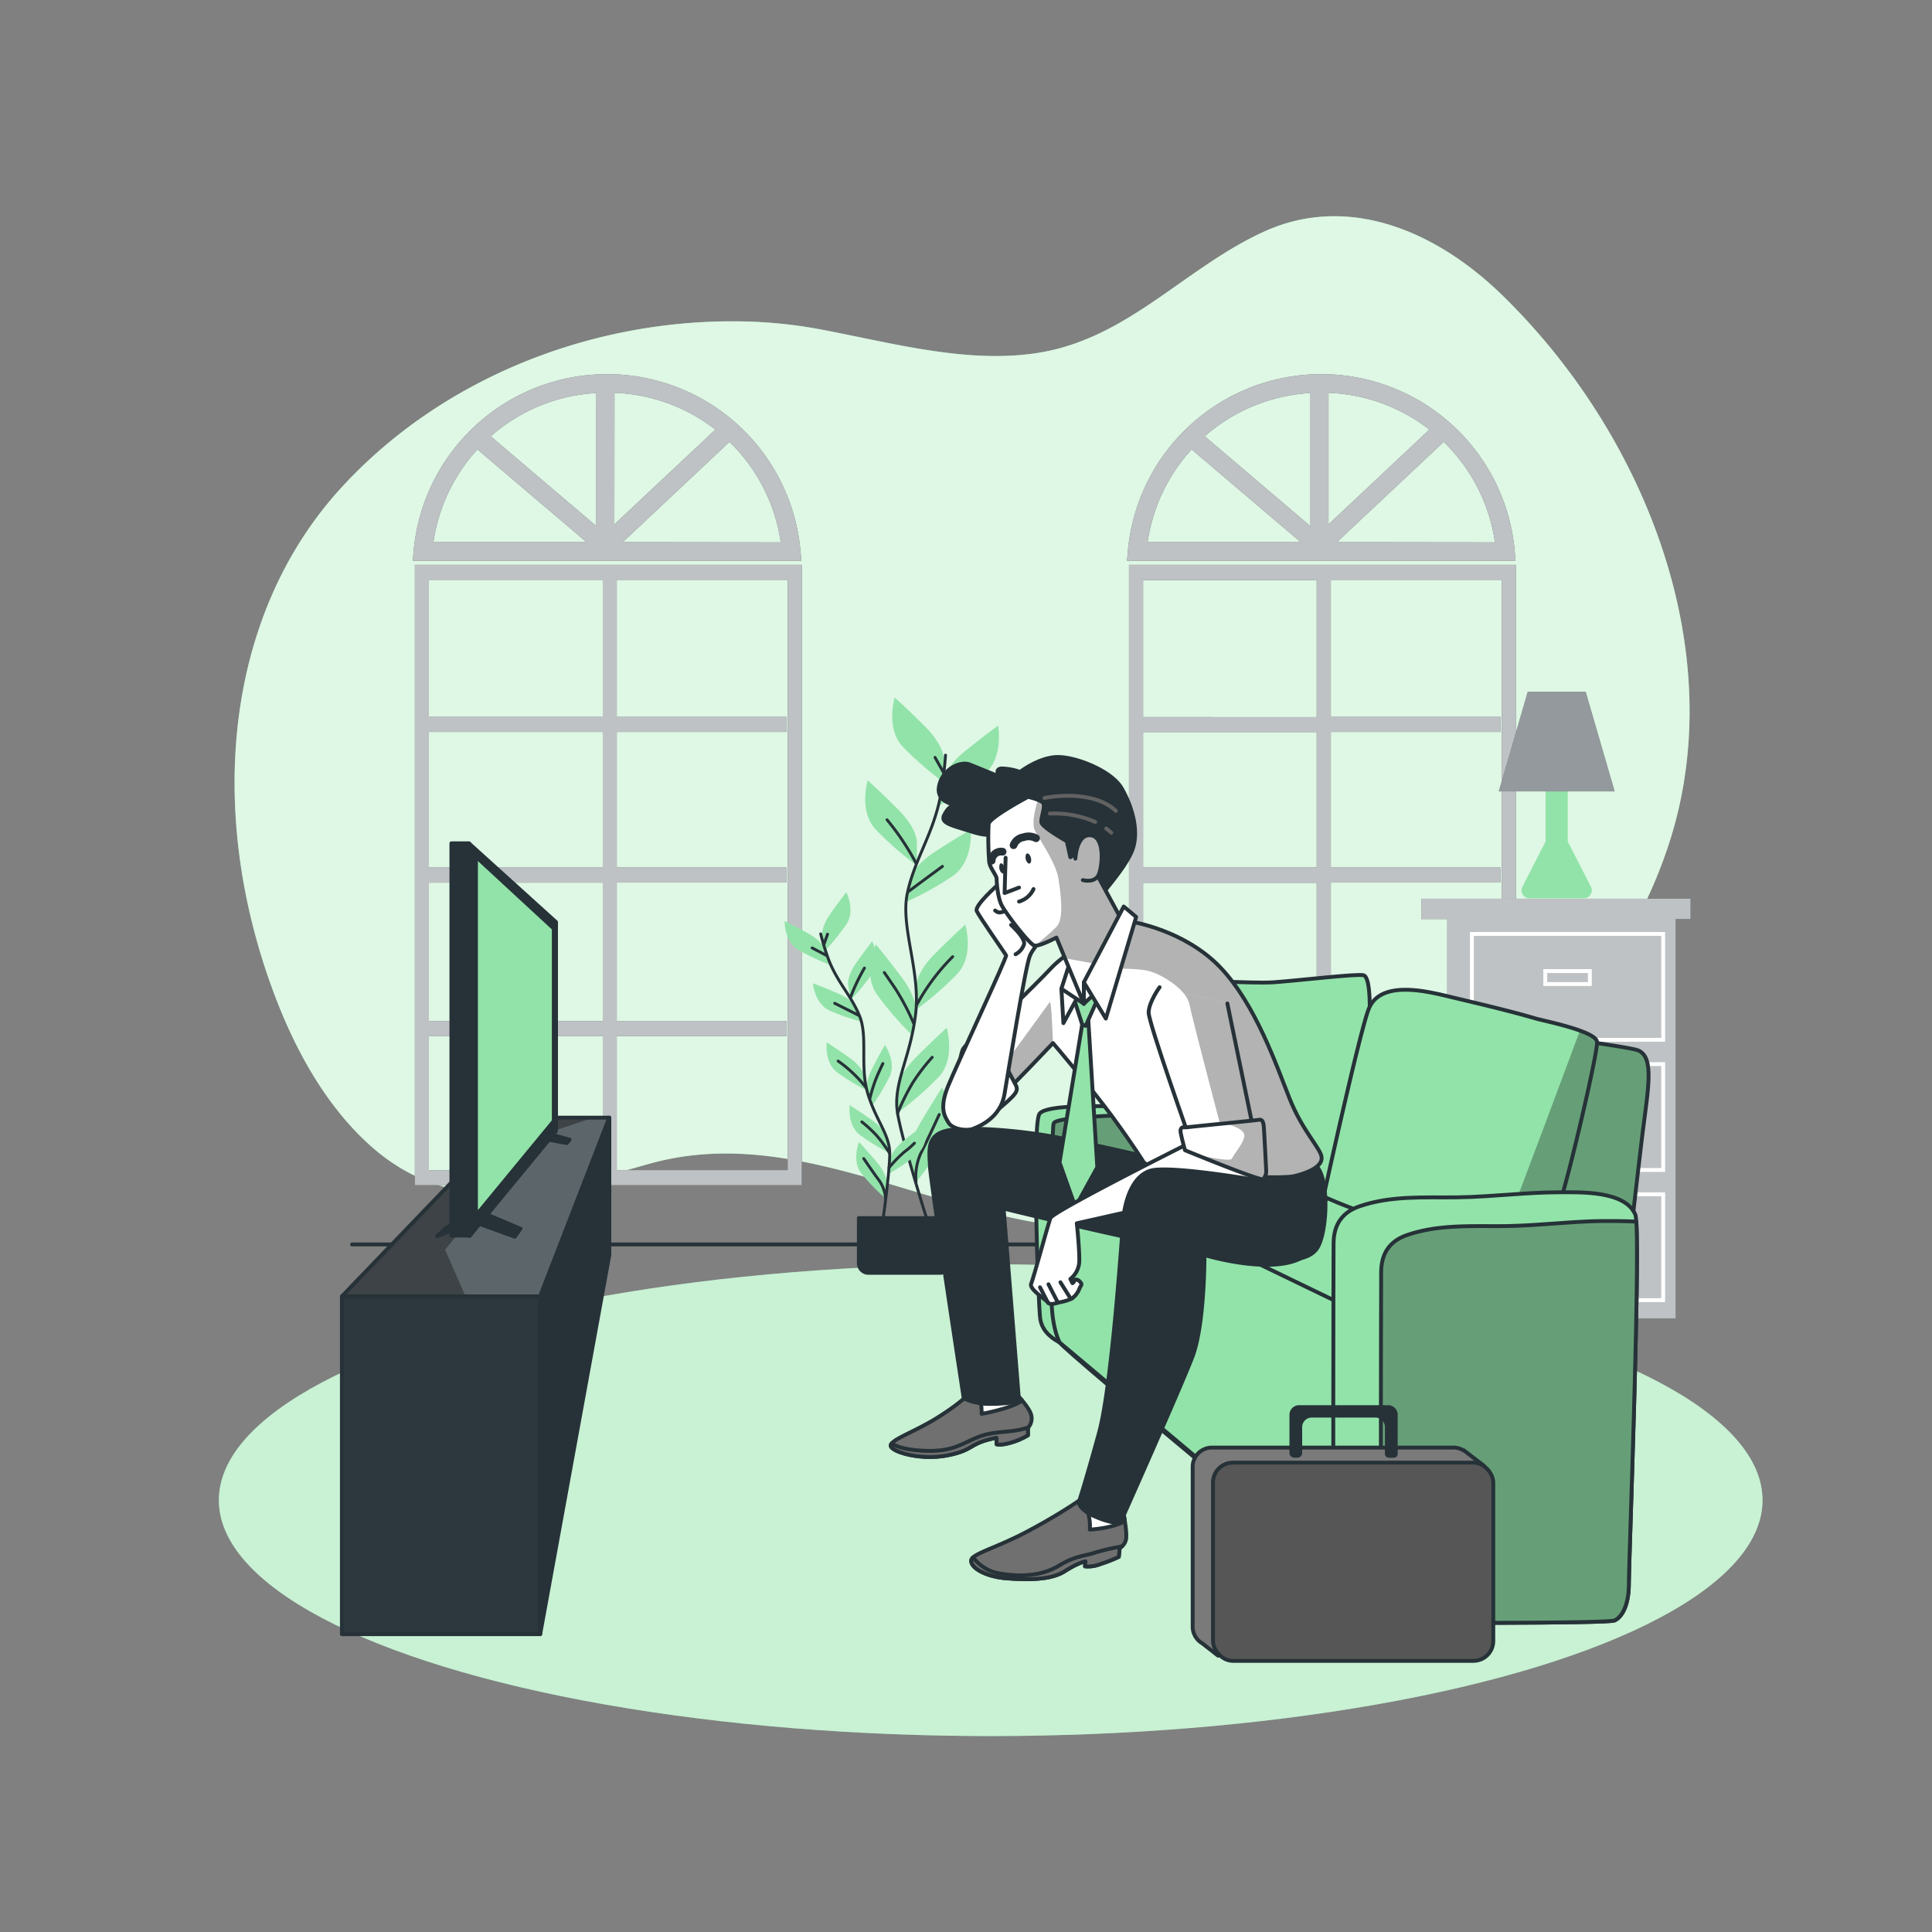 <svg xmlns="http://www.w3.org/2000/svg" xmlns:xlink="http://www.w3.org/1999/xlink" viewBox="0 0 500 500"><rect x="0" y="0" width="500" height="500" fill="#808080" stroke="none"/><defs><clippath id="clip-path"><path d="M410.92,417.43S423.44,306.47,425,294s3.2-20.37-1.06-22.17-105-14.3-109-13.69-6.39,1.56-7.46,3.91-9.59,85.37-9.59,85.37Z" style="fill:#92E3A9;stroke:#263238;stroke-linecap:round;stroke-linejoin:round"></path></clippath><clippath id="clip-path-2"><path d="M314,346.68c2.66-2.8,4.79-56.5,2.93-58.45,0,0-43.15-.18-44.21,2.44s1.06,55.71,1.6,56.8C275.87,348.34,311.29,349.48,314,346.68Z" style="fill:#92E3A9;stroke:#263238;stroke-linecap:round;stroke-linejoin:round"></path></clippath><clippath id="clip-path-3"><path d="M343,307.57s8.79-40.06,11.18-46.34c2.95-7.72,14.94-4.74,21.12-3.25,7.41,1.78,14.84,3.48,22.17,5.62,2.09.61,15.49,3.24,15.83,6,.27,2.14-5.06,25.06-7.72,35.06s-4,12.86-4,14.45-.54,4-1.87,4.18-8.79.11-26.36-3.65a160.2,160.2,0,0,1-30.9-10Z" style="fill:#92E3A9;stroke:#263238;stroke-linecap:round;stroke-linejoin:round"></path></clippath><clippath id="clip-path-4"><path d="M415.75,316c-3.87,0-7.72.24-11.57.51-4.92.34-9.85.74-14.78.8-8.51.1-17.11-.5-25.3,2.34-6.93,2.41-6.66,8.26-6.66,10.66s-.27,82.83.27,86.82a5.76,5.76,0,0,0,1.38,2.67c5.82.25,56.92.35,58.73-.43s3.73-3.73,3.73-9.59c0-5.46,2.83-80.41,1.92-93.62C420.55,316,417.73,316,415.75,316Z" style="fill:#92E3A9;stroke:#263238;stroke-linecap:round;stroke-linejoin:round"></path></clippath><clippath id="clip-path-5"><rect x="313.92" y="378.53" width="72.54" height="51.3" rx="5.14" style="fill:#7a7a7a;stroke:#263238;stroke-linecap:round;stroke-linejoin:round"></rect></clippath><clippath id="clip-path-6"><path d="M280.63,244.15s-5.55,3.1-8.64,6.45-18.32,18.19-18.32,18.19,6.45,13.41,6.84,13.41,12-12.25,12-12.25,9.93,11.6,15.48,19.21,8,11.61,8,11.61,2.19,2.32,7.61,2.71,27.47,1.81,31.34.9,7.35-2.58,7.09-4.9-4.9-6.7-8.25-15.09-8.77-24.38-17.93-34S293,238.47,292.11,238.47,280.63,244.15,280.63,244.15Z" style="fill:#fff;stroke:#263238;stroke-linecap:round;stroke-linejoin:round"></path></clippath><clippath id="clip-path-7"><path d="M266.05,206.23s-9.93,5.29-10.19,7a80.18,80.18,0,0,0,.13,9.68c.13,1.68,1.94,3.61,1.94,4.51s.25,4.77,1.29,6.84,7.22,10.19,8.51,10.45,5.67-2.07,5.67-2.07l7.1,17.16,9.8-21.67-6.45-11.87L281,219.39l-4,2.45-.91-4.13s-6.45-3.61-6.58-4.9,1-4,.52-4.9S266.05,206.23,266.05,206.23Z" style="fill:#fff;stroke:#263238;stroke-linecap:round;stroke-linejoin:round"></path></clippath><clippath id="clip-path-8"><path d="M278.31,222.22s.25-6.32,3.86-6.06,3.23,7,2.33,9.8-4.26,1.81-4.26,1.81" style="fill:#fff;stroke:#263238;stroke-linecap:round;stroke-linejoin:round"></path></clippath><clippath id="clip-path-9"><path d="M300.1,255.5s-2.83,3.87-2.83,6.58S308.36,296,308.36,296l17.28,2.45-8-38.75" style="fill:#fff;stroke:#263238;stroke-linecap:round;stroke-linejoin:round"></path></clippath><clippath id="clip-path-10"><path d="M305.52,292.52c-.13.56,1.16,5.16,1.16,5.16s19.73,8.12,20.25,7.48a3.4,3.4,0,0,0,.77-1.81c0-.39-.51-10.32-.64-11.86s-.65-1.81-1.29-1.68-17.8,1.8-18.57,1.93S305.78,291.36,305.52,292.52Z" style="fill:#fff;stroke:#263238;stroke-linecap:round;stroke-linejoin:round"></path></clippath><clippath id="clip-path-11"><rect x="88.48" y="335.5" width="51.32" height="87.42" style="fill:#263238;stroke:#263238;stroke-linecap:round;stroke-linejoin:round"></rect></clippath><clippath id="clip-path-12"><polygon points="139.8 335.5 157.7 289.25 132.94 289.25 88.48 335.5 139.8 335.5" style="fill:#263238;stroke:#263238;stroke-linecap:round;stroke-linejoin:round"></polygon></clippath></defs><g id="background-simple"><path d="M431.94,218.31c-13.32,40.94-47.92,73.34-84.82,89.89-28.65,12.84-59.85,13.45-91.41,5.51-30-7.53-57.84-20.88-87.68-12.52-23.44,6.56-49.78,15.56-72.42-4.91C84.31,286.05,76.4,271.79,70.88,257c-17.52-46.83-12.81-97.65,17.35-130.68,25.85-28.3,64.19-43.37,102-43.16a122,122,0,0,1,21.64,2c18.86,3.5,39.57,9.48,58.53,5.85,22.34-4.27,37-22.24,57.08-31.22,20.74-9.27,43.22-.9,61.11,16.42C426,112.52,448,169,431.94,218.31Z" style="fill:#92E3A9"></path><path d="M431.94,218.31c-13.32,40.94-47.92,73.34-84.82,89.89-28.65,12.84-59.85,13.45-91.41,5.51-30-7.53-57.84-20.88-87.68-12.52-23.44,6.56-49.78,15.56-72.42-4.91C84.31,286.05,76.4,271.79,70.88,257c-17.52-46.83-12.81-97.65,17.35-130.68,25.85-28.3,64.19-43.37,102-43.16a122,122,0,0,1,21.64,2c18.86,3.5,39.57,9.48,58.53,5.85,22.34-4.27,37-22.24,57.08-31.22,20.74-9.27,43.22-.9,61.11,16.42C426,112.52,448,169,431.94,218.31Z" style="fill:#fff;opacity:0.7"></path></g><g id="Windows"><path d="M107.37,306.72H207.5V146.18H107.37Zm52.25-38.6h43.94v-3.9H159.62V228.39h43.94V224.5H159.62V189.42h43.94v-3.89H159.62V150.07h44.23V302.82H159.62ZM111,150.07H156v35.46H111Zm0,39.35H156V224.5H111Zm0,39H156v35.83H111Zm0,39.73H156v34.7H111Z" style="fill:#263238"></path><path d="M207.16,142.5a50.26,50.26,0,0,0-100.1,0l-.24,2.63H207.4Zm-95-2.19a45.2,45.2,0,0,1,11.4-24l28.23,24Zm42.06-4.25L127,112.91a45.21,45.21,0,0,1,27.21-11.19Zm4.81-34.4a45.34,45.34,0,0,1,26.11,9.52L159,135.71Zm2.13,38.65,27.63-25.95a45.19,45.19,0,0,1,13.27,26Z" style="fill:#263238"></path><g style="opacity:0.7"><path d="M107.37,306.72H207.5V146.18H107.37Zm52.25-38.6h43.94v-3.9H159.62V228.39h43.94V224.5H159.62V189.42h43.94v-3.89H159.62V150.07h44.23V302.82H159.62ZM111,150.07H156v35.46H111Zm0,39.35H156V224.5H111Zm0,39H156v35.83H111Zm0,39.73H156v34.7H111Z" style="fill:#fff"></path><path d="M207.16,142.5a50.26,50.26,0,0,0-100.1,0l-.24,2.63H207.4Zm-95-2.19a45.2,45.2,0,0,1,11.4-24l28.23,24Zm42.06-4.25L127,112.91a45.21,45.21,0,0,1,27.21-11.19Zm4.81-34.4a45.34,45.34,0,0,1,26.11,9.52L159,135.71Zm2.13,38.65,27.63-25.95a45.19,45.19,0,0,1,13.27,26Z" style="fill:#fff"></path></g><path d="M292.18,306.72H392.3V146.18H292.18Zm52.24-38.6h43.94v-3.9H344.42V228.39h43.94V224.5H344.42V189.42h43.94v-3.89H344.42V150.07h44.23V302.82H344.42Zm-48.59-118h44.93v35.46H295.83Zm0,39.35h44.93V224.5H295.83Zm0,39h44.93v35.83H295.83Zm0,39.73h44.93v34.7H295.83Z" style="fill:#263238"></path><path d="M392,142.5a50.26,50.26,0,0,0-100.1,0l-.24,2.63H392.2Zm-95-2.19a45.19,45.19,0,0,1,11.39-24l28.23,24Zm42-4.25-27.21-23.15A45.21,45.21,0,0,1,339,101.72Zm4.82-34.4a45.31,45.31,0,0,1,26.1,9.52l-26.1,24.53ZM346,140.31l27.63-25.95a45.19,45.19,0,0,1,13.27,26Z" style="fill:#263238"></path><g style="opacity:0.7"><path d="M292.18,306.72H392.3V146.18H292.18Zm52.24-38.6h43.94v-3.9H344.42V228.39h43.94V224.5H344.42V189.42h43.94v-3.89H344.42V150.07h44.23V302.82H344.42Zm-48.59-118h44.93v35.46H295.83Zm0,39.35h44.93V224.5H295.83Zm0,39h44.93v35.83H295.83Zm0,39.73h44.93v34.7H295.83Z" style="fill:#fff"></path><path d="M392,142.5a50.26,50.26,0,0,0-100.1,0l-.24,2.63H392.2Zm-95-2.19a45.19,45.19,0,0,1,11.39-24l28.23,24Zm42-4.25-27.21-23.15A45.21,45.21,0,0,1,339,101.72Zm4.82-34.4a45.31,45.31,0,0,1,26.1,9.52l-26.1,24.53ZM346,140.31l27.63-25.95a45.19,45.19,0,0,1,13.27,26Z" style="fill:#fff"></path></g></g><g id="Floor"><ellipse cx="256.39" cy="388.25" rx="199.75" ry="61.04" style="fill:#92E3A9"></ellipse><ellipse cx="256.39" cy="388.25" rx="199.75" ry="61.04" style="fill:#fff;opacity:0.5"></ellipse><line x1="91.12" y1="322.06" x2="429.69" y2="322.06" style="fill:none;stroke:#263238;stroke-linecap:round;stroke-linejoin:round"></line></g><g id="Lamp"><path d="M411.73,229.48l-6-11.7V201.43H400v16.35l-6,11.7a2.06,2.06,0,0,0,1.84,3h14A2.06,2.06,0,0,0,411.73,229.48Z" style="fill:#92E3A9"></path><polygon points="417.87 204.81 387.88 204.81 395.38 179.04 410.37 179.04 417.87 204.81" style="fill:#263238"></polygon><polygon points="417.87 204.81 387.88 204.81 395.38 179.04 410.37 179.04 417.87 204.81" style="fill:#fff;opacity:0.5"></polygon><polygon points="437.52 232.59 367.82 232.59 367.82 237.85 374.55 237.85 374.55 341.19 433.67 341.19 433.67 237.85 437.52 237.85 437.52 232.59" style="fill:#263238"></polygon><polygon points="437.52 232.59 367.82 232.59 367.82 237.85 374.55 237.85 374.55 341.19 433.67 341.19 433.67 237.85 437.52 237.85 437.52 232.59" style="fill:#fff;opacity:0.7"></polygon><rect x="380.92" y="241.7" width="49.51" height="27.4" style="fill:none;stroke:#fff;stroke-miterlimit:10"></rect><rect x="399.91" y="251.31" width="11.54" height="3.36" style="fill:none;stroke:#fff;stroke-miterlimit:10"></rect><rect x="380.92" y="275.39" width="49.51" height="27.4" style="fill:none;stroke:#fff;stroke-miterlimit:10"></rect><rect x="399.91" y="285" width="11.54" height="3.36" style="fill:none;stroke:#fff;stroke-miterlimit:10"></rect><rect x="380.92" y="309.08" width="49.51" height="27.4" style="fill:none;stroke:#fff;stroke-miterlimit:10"></rect><rect x="399.91" y="318.69" width="11.54" height="3.36" style="fill:none;stroke:#fff;stroke-miterlimit:10"></rect></g><g id="Plants"><path d="M244.26,196.31s0-3.43-4.81-8.24-7.9-7.55-7.9-7.55-2.4,7.89,2.06,12.7a85,85,0,0,0,10.65,9.28Z" style="fill:#92E3A9"></path><path d="M237.28,217.76s0-3.43-4.81-8.24-7.9-7.56-7.9-7.56-2.4,7.9,2.06,12.71A85,85,0,0,0,237.28,224Z" style="fill:#92E3A9"></path><path d="M244,202.16s.36-3.41,5.65-7.68,8.65-6.68,8.65-6.68,1.56,8.11-3.39,12.41a84.72,84.72,0,0,1-11.57,8.1Z" style="fill:#92E3A9"></path><path d="M235.53,227.49s.72-3.35,6.43-7.05,9.3-5.73,9.3-5.73.7,8.23-4.67,12a84.53,84.53,0,0,1-12.36,6.84Z" style="fill:#92E3A9"></path><path d="M237.11,255.11s0-3.43,4.81-8.24,7.9-7.56,7.9-7.56,2.4,7.9-2.06,12.71a85,85,0,0,1-10.65,9.28Z" style="fill:#92E3A9"></path><path d="M237,261.85s.49-3.4-3.59-8.84-6.74-8.6-6.74-8.6-3.5,7.48.23,12.87A84.27,84.27,0,0,0,236.15,268Z" style="fill:#92E3A9"></path><path d="M232.29,281.83s0-3.43,4.81-8.24S245,266,245,266s2.4,7.9-2.06,12.71A84.48,84.48,0,0,1,232.29,288Z" style="fill:#92E3A9"></path><path d="M235.5,300s-.87-3.33,2.57-9.2,5.72-9.31,5.72-9.31,4.33,7,1.23,12.82a84.66,84.66,0,0,1-8,11.67Z" style="fill:#92E3A9"></path><path d="M244.7,195.43a100,100,0,0,1-1.32,10.67c-1.9,9.82-6.65,16.15-8.55,25s3.55,20.3,2.09,31.69-5.9,17.73-4.63,25.33,8.07,28.94,8.07,28.94" style="fill:none;stroke:#263238;stroke-linecap:round;stroke-linejoin:round;stroke-width:0.75px"></path><line x1="243.91" y1="204.45" x2="249.09" y2="200.47" style="fill:none;stroke:#263238;stroke-linecap:round;stroke-linejoin:round;stroke-width:0.75px"></line><line x1="244.15" y1="199.87" x2="241.98" y2="196.01" style="fill:none;stroke:#263238;stroke-linecap:round;stroke-linejoin:round;stroke-width:0.75px"></line><path d="M235.11,230.72s4.34-3.26,8.8-6.51" style="fill:none;stroke:#263238;stroke-linecap:round;stroke-linejoin:round;stroke-width:0.75px"></path><path d="M237.05,223.34a67.1,67.1,0,0,0-7.48-11.18" style="fill:none;stroke:#263238;stroke-linecap:round;stroke-linejoin:round;stroke-width:0.75px"></path><path d="M237.28,260a53.78,53.78,0,0,1,9.28-12.41" style="fill:none;stroke:#263238;stroke-linecap:round;stroke-linejoin:round;stroke-width:0.75px"></path><path d="M236.44,264.82a61,61,0,0,0-4.7-8.92c-2.53-3.73-2.89-4.22-2.89-4.22" style="fill:none;stroke:#263238;stroke-linecap:round;stroke-linejoin:round;stroke-width:0.75px"></path><path d="M232.29,288.14a58.08,58.08,0,0,1,3.91-7.9,50.7,50.7,0,0,1,5.06-6.62" style="fill:none;stroke:#263238;stroke-linecap:round;stroke-linejoin:round;stroke-width:0.75px"></path><path d="M237.07,305.93a14.7,14.7,0,0,1,1.3-7.61c1.8-3.5,3.85-8.07,4.7-9.88" style="fill:none;stroke:#263238;stroke-linecap:round;stroke-linejoin:round;stroke-width:0.75px"></path><path d="M212.77,242.2s-.37-2.16,2.12-5.69,4.14-5.6,4.14-5.6,2.36,4.69.08,8.19a53,53,0,0,1-5.67,7Z" style="fill:#92E3A9"></path><path d="M219.48,254.89s-.37-2.15,2.12-5.69,4.13-5.6,4.13-5.6,2.37,4.7.09,8.2a53.91,53.91,0,0,1-5.67,7Z" style="fill:#92E3A9"></path><path d="M213.6,245.83s-.6-2.1-4.38-4.21-6.15-3.24-6.15-3.24-.1,5.25,3.47,7.41a53.62,53.62,0,0,0,8.14,3.83Z" style="fill:#92E3A9"></path><path d="M221.63,260.8s-.81-2-4.79-3.72-6.46-2.59-6.46-2.59.46,5.24,4.23,7a54.45,54.45,0,0,0,8.49,2.94Z" style="fill:#92E3A9"></path><path d="M223.64,278.29s-.37-2.15-3.91-4.64-5.77-3.89-5.77-3.89-.65,5.22,2.67,7.75a53.81,53.81,0,0,0,7.68,4.66Z" style="fill:#92E3A9"></path><path d="M224.42,282.51s-.67-2.08,1.29-5.93,3.3-6.13,3.3-6.13,3,4.31,1.25,8.1a53.74,53.74,0,0,1-4.62,7.7Z" style="fill:#92E3A9"></path><path d="M230.46,299.88s.25-2.17,3.63-4.86,5.55-4.2,5.55-4.2.94,5.17-2.23,7.88a53.32,53.32,0,0,1-7.4,5.09Z" style="fill:#92E3A9"></path><path d="M229.56,294.52s-.37-2.15-3.91-4.64-5.77-3.88-5.77-3.88-.65,5.21,2.67,7.74a53.81,53.81,0,0,0,7.68,4.66Z" style="fill:#92E3A9"></path><path d="M229.52,306.23s.18-2.18-2.61-5.48-4.6-5.22-4.6-5.22-1.95,4.88.62,8.17a53.41,53.41,0,0,0,6.25,6.45Z" style="fill:#92E3A9"></path><path d="M212.4,241.69a62.72,62.72,0,0,0,2,6.55c2.26,5.95,5.92,9.41,8.08,14.76s0,13.11,2.13,20.1,5.62,10.48,5.65,15.38S228.34,317,228.34,317" style="fill:none;stroke:#263238;stroke-linecap:round;stroke-linejoin:round;stroke-width:0.75px"></path><line x1="213.88" y1="247.26" x2="210.19" y2="245.33" style="fill:none;stroke:#263238;stroke-linecap:round;stroke-linejoin:round;stroke-width:0.75px"></line><line x1="213.23" y1="244.41" x2="214.17" y2="241.76" style="fill:none;stroke:#263238;stroke-linecap:round;stroke-linejoin:round;stroke-width:0.75px"></line><path d="M222.24,262.78s-3.07-1.57-6.22-3.13" style="fill:none;stroke:#263238;stroke-linecap:round;stroke-linejoin:round;stroke-width:0.75px"></path><path d="M220.12,258.09a50.45,50.45,0,0,1,3.59-7.55" style="fill:none;stroke:#263238;stroke-linecap:round;stroke-linejoin:round;stroke-width:0.75px"></path><path d="M224.06,281.37a33.94,33.94,0,0,0-7.16-6.77" style="fill:none;stroke:#263238;stroke-linecap:round;stroke-linejoin:round;stroke-width:0.75px"></path><path d="M225.12,284.31a38.34,38.34,0,0,1,2-6.11c1.19-2.61,1.36-2.95,1.36-2.95" style="fill:none;stroke:#263238;stroke-linecap:round;stroke-linejoin:round;stroke-width:0.75px"></path><path d="M230.08,302.2a32.22,32.22,0,0,1,4-4.11,21.31,21.31,0,0,0,2.57-2.23" style="fill:none;stroke:#263238;stroke-linecap:round;stroke-linejoin:round;stroke-width:0.75px"></path><path d="M230.25,298.48a37.13,37.13,0,0,0-3.31-4.53,32.53,32.53,0,0,0-3.89-3.6" style="fill:none;stroke:#263238;stroke-linecap:round;stroke-linejoin:round;stroke-width:0.75px"></path><path d="M229.18,310.15a9.3,9.3,0,0,0-1.64-4.63c-1.51-2-3.29-4.64-4-5.68" style="fill:none;stroke:#263238;stroke-linecap:round;stroke-linejoin:round;stroke-width:0.75px"></path><path d="M222.28,315.25h23.45a0,0,0,0,1,0,0v11.67a2.49,2.49,0,0,1-2.49,2.49H224.76a2.49,2.49,0,0,1-2.49-2.49V315.25A0,0,0,0,1,222.28,315.25Z" style="fill:#263238;stroke:#263238;stroke-linecap:round;stroke-linejoin:round"></path></g><g id="Couch"><path d="M410.92,417.43S423.44,306.47,425,294s3.2-20.37-1.06-22.17-105-14.3-109-13.69-6.39,1.56-7.46,3.91-9.59,85.37-9.59,85.37Z" style="fill:#92E3A9"></path><g style="clip-path:url(#clip-path)"><path d="M410.92,417.43S423.44,306.47,425,294s3.2-20.37-1.06-22.17-105-14.3-109-13.69-6.39,1.56-7.46,3.91-9.59,85.37-9.59,85.37Z" style="opacity:0.3"></path></g><path d="M410.92,417.43S423.44,306.47,425,294s3.2-20.37-1.06-22.17-105-14.3-109-13.69-6.39,1.56-7.46,3.91-9.59,85.37-9.59,85.37Z" style="fill:none;stroke:#263238;stroke-linecap:round;stroke-linejoin:round"></path><path d="M300.38,286.92s-29.57-2.2-31.43,1.44-.27,49.52.27,53,3.46,5.22,5.06,6.1,37,2,39.68-.79,4.79-56.5,2.93-58.45S300.38,286.92,300.38,286.92Z" style="fill:#92E3A9;stroke:#263238;stroke-linecap:round;stroke-linejoin:round"></path><path d="M314,346.68c2.66-2.8,4.79-56.5,2.93-58.45,0,0-43.15-.18-44.21,2.44s1.06,55.71,1.6,56.8C275.87,348.34,311.29,349.48,314,346.68Z" style="fill:#92E3A9"></path><g style="clip-path:url(#clip-path-2)"><path d="M314,346.68c2.66-2.8,4.79-56.5,2.93-58.45,0,0-43.15-.18-44.21,2.44s1.06,55.71,1.6,56.8C275.87,348.34,311.29,349.48,314,346.68Z" style="opacity:0.3"></path></g><path d="M314,346.68c2.66-2.8,4.79-56.5,2.93-58.45,0,0-43.15-.18-44.21,2.44s1.06,55.71,1.6,56.8C275.87,348.34,311.29,349.48,314,346.68Z" style="fill:none;stroke:#263238;stroke-linecap:round;stroke-linejoin:round"></path><path d="M347.51,409s-70.57-58.2-73.23-61.52S273,302.66,273,301.6s30.62-3.08,39.41-2.4,104.93,23.61,105.2,25.22-1.6,92.49-1.87,93.81S347.51,409,347.51,409Z" style="fill:#92E3A9;stroke:#263238;stroke-linecap:round;stroke-linejoin:round"></path><path d="M354.44,263.64s.53-10.89-1.6-11.26-16.51,1.35-23.17,1.83-22.37-1.32-24,1.27-10.65,40-8.52,42.74S339,313,342.19,311.8,354.44,263.64,354.44,263.64Z" style="fill:#92E3A9;stroke:#263238;stroke-linecap:round;stroke-linejoin:round"></path><path d="M343,307.57s8.79-40.06,11.18-46.34c2.95-7.72,14.94-4.74,21.12-3.25,7.41,1.78,14.84,3.48,22.17,5.62,2.09.61,15.49,3.24,15.83,6,.27,2.14-5.06,25.06-7.72,35.06s-4,12.86-4,14.45-.54,4-1.87,4.18-8.79.11-26.36-3.65a160.2,160.2,0,0,1-30.9-10Z" style="fill:#92E3A9"></path><g style="clip-path:url(#clip-path-3)"><path d="M413.29,269.62c-.12-1-2-2-4.41-2.89-2.84,7.63-15.24,40.94-20.94,55.63,7.35,1.09,10.89,1.08,11.77.95,1.33-.21,1.87-2.58,1.87-4.18s1.33-4.46,4-14.45S413.56,271.76,413.29,269.62Z" style="opacity:0.3"></path></g><path d="M343,307.57s8.79-40.06,11.18-46.34c2.95-7.72,14.94-4.74,21.12-3.25,7.41,1.78,14.84,3.48,22.17,5.62,2.09.61,15.49,3.24,15.83,6,.27,2.14-5.06,25.06-7.72,35.06s-4,12.86-4,14.45-.54,4-1.87,4.18-8.79.11-26.36-3.65a160.2,160.2,0,0,1-30.9-10Z" style="fill:none;stroke:#263238;stroke-linecap:round;stroke-linejoin:round"></path><path d="M273,301.6,356.57,342,347.51,409l-73.23-61.52s-1.87-3-2.13-10.49S273,301.6,273,301.6Z" style="fill:#92E3A9;stroke:#263238;stroke-linecap:round;stroke-linejoin:round"></path><path d="M391.86,309.07c-4.93.34-9.85.74-14.79.8-8.51.1-17.11-.5-25.29,2.34-6.93,2.41-6.66,8.26-6.66,10.66s-.27,82.83.26,86.82,10.12,9.85,13.32,10.11,57.26.39,59.12-.41,3.73-3.73,3.73-9.59,3.25-91.76,1.66-95.49c-2.68-6.24-14.37-5.75-19.78-5.75C399.56,308.57,395.71,308.8,391.86,309.07Z" style="fill:#92E3A9;stroke:#263238;stroke-linecap:round;stroke-linejoin:round"></path><path d="M415.75,316c-3.87,0-7.72.24-11.57.51-4.92.34-9.85.74-14.78.8-8.51.1-17.11-.5-25.3,2.34-6.93,2.41-6.66,8.26-6.66,10.66s-.27,82.83.27,86.82a5.76,5.76,0,0,0,1.38,2.67c5.82.25,56.92.35,58.73-.43s3.73-3.73,3.73-9.59c0-5.46,2.83-80.41,1.92-93.62C420.55,316,417.73,316,415.75,316Z" style="fill:#92E3A9"></path><g style="clip-path:url(#clip-path-4)"><path d="M415.75,316c-3.87,0-7.72.24-11.57.51-4.92.34-9.85.74-14.78.8-8.51.1-17.11-.5-25.3,2.34-6.93,2.41-6.66,8.26-6.66,10.66s-.27,82.83.27,86.82a5.76,5.76,0,0,0,1.38,2.67c5.82.25,56.92.35,58.73-.43s3.73-3.73,3.73-9.59c0-5.46,2.83-80.41,1.92-93.62C420.55,316,417.73,316,415.75,316Z" style="opacity:0.3"></path></g><path d="M415.75,316c-3.87,0-7.72.24-11.57.51-4.92.34-9.85.74-14.78.8-8.51.1-17.11-.5-25.3,2.34-6.93,2.41-6.66,8.26-6.66,10.66s-.27,82.83.27,86.82a5.76,5.76,0,0,0,1.38,2.67c5.82.25,56.92.35,58.73-.43s3.73-3.73,3.73-9.59c0-5.46,2.83-80.41,1.92-93.62C420.55,316,417.73,316,415.75,316Z" style="fill:none;stroke:#263238;stroke-linecap:round;stroke-linejoin:round"></path></g><g id="Suitcase"><path d="M384,379.3l-5.22-4-.05.05a4.94,4.94,0,0,0-2.53-.72H313.66a5,5,0,0,0-5,5V421a5,5,0,0,0,2.48,4.29l4.09,3.2.29-2.49h60.69a5,5,0,0,0,5-5V384.9l1.92,2.05Z" style="fill:#7a7a7a;stroke:#263238;stroke-linecap:round;stroke-linejoin:round"></path><path d="M359.2,363.66h-23a2.49,2.49,0,0,0-2.49,2.49V376a1.25,1.25,0,0,0,1.25,1.25h.77A1.25,1.25,0,0,0,337,376v-6.65a2.49,2.49,0,0,1,2.49-2.49h16.44a2.5,2.5,0,0,1,2.49,2.49v6.91a1,1,0,0,0,1,1h1.3a1,1,0,0,0,1-1V366.15A2.48,2.48,0,0,0,359.2,363.66Z" style="fill:#263238"></path><rect x="313.92" y="378.53" width="72.54" height="51.3" rx="5.14" style="fill:#7a7a7a"></rect><g style="clip-path:url(#clip-path-5)"><rect x="313.92" y="378.53" width="72.54" height="51.3" rx="5.14" style="opacity:0.3"></rect></g><rect x="313.92" y="378.53" width="72.54" height="51.3" rx="5.14" style="fill:none;stroke:#263238;stroke-linecap:round;stroke-linejoin:round"></rect></g><g id="Character"><path d="M250.45,361s-2.07,2.32-8.13,6.06-12.25,5.67-11.74,7.22,7.87,3.74,14.84,2.32,5.15-3.09,12.51-4.51v1.67s.9.39,3.61-.38a18.63,18.63,0,0,0,4.51-1.94v-1.93a3.6,3.6,0,0,0,.78-3.48c-.65-2.07-3.74-5.16-3.74-5.16Z" style="fill:#707070;stroke:#263238;stroke-linecap:round;stroke-linejoin:round"></path><path d="M254.06,371.58c-4.65,1.55-6.84,4.26-15,3.87-4.94-.23-7.25-1.18-8.31-1.89a.78.78,0,0,0-.21.73c.52,1.55,7.87,3.74,14.84,2.32s5.15-3.09,12.51-4.51v1.67s.9.39,3.61-.38a18.63,18.63,0,0,0,4.51-1.94v-1.93l.12-.14C262.24,370.87,258.2,370.2,254.06,371.58Z" style="fill:#707070;stroke:#263238;stroke-linecap:round;stroke-linejoin:round"></path><path d="M263.09,360.88l-11.41.11.06.27s2.06.91,2.19,2.2.13,2.45.13,2.45,8-1.43,10.45-3.47C263.74,361.53,263.09,360.88,263.09,360.88Z" style="fill:#fff;stroke:#263238;stroke-linecap:round;stroke-linejoin:round"></path><path d="M340,301.29c4,1.93,3.74,16.89,1,21.54s-12.38,3.61-26.44,1.8-54.82-11.86-54.82-11.86l4,49.91a42.32,42.32,0,0,1-8,.65,15.82,15.82,0,0,1-6.32-1.42s-8.64-56.49-8.77-60.24-.9-7.73,4.13-9,18.7-.13,27.34,1.42,24.64,5.28,24.64,5.28Z" style="fill:#263238;stroke:#263238;stroke-linecap:round;stroke-linejoin:round"></path><path d="M280.63,244.15s-5.55,3.1-8.64,6.45-18.32,18.19-18.32,18.19,6.45,13.41,6.84,13.41,12-12.25,12-12.25,9.93,11.6,15.48,19.21,8,11.61,8,11.61,2.19,2.32,7.61,2.71,27.47,1.81,31.34.9,7.35-2.58,7.09-4.9-4.9-6.7-8.25-15.09-8.77-24.38-17.93-34S293,238.47,292.11,238.47,280.63,244.15,280.63,244.15Z" style="fill:#fff"></path><g style="clip-path:url(#clip-path-6)"><path d="M333.77,284.39c-3.36-8.38-8.77-24.38-17.93-34S293,238.47,292.11,238.47c-.72,0-7.58,3.61-10.34,5.07l4.51,7.19s7.64-.28,10.92.54,9.83,4.64,10.65,8.74,8.46,33,8.46,33-.43,6.59,1.31,11.26c7.4.36,15.16.57,17.31.07,3.87-.9,7.35-2.58,7.09-4.9S337.12,292.78,333.77,284.39Z" style="opacity:0.3"></path><path d="M272.5,270s-.36-11.36-.82-10.67-13.5,18.53-13.5,18.53l-.45,7.55,13.49-13.72" style="opacity:0.3"></path></g><path d="M280.63,244.15s-5.55,3.1-8.64,6.45-18.32,18.19-18.32,18.19,6.45,13.41,6.84,13.41,12-12.25,12-12.25,9.93,11.6,15.48,19.21,8,11.61,8,11.61,2.19,2.32,7.61,2.71,27.47,1.81,31.34.9,7.35-2.58,7.09-4.9-4.9-6.7-8.25-15.09-8.77-24.38-17.93-34S293,238.47,292.11,238.47,280.63,244.15,280.63,244.15Z" style="fill:none;stroke:#263238;stroke-linecap:round;stroke-linejoin:round"></path><path d="M255.35,267s7.61,13.67,7.74,14.32.12,1.16-.91,2.32-5.93,5.41-6.83,5.54-6.84-14.05-6.84-14.05a9.62,9.62,0,0,1,.65-3.49c.64-1.29,5.15-5.16,5.67-4.9Z" style="fill:#fff;stroke:#263238;stroke-linecap:round;stroke-linejoin:round"></path><path d="M258.31,228.93s-6.19,5.42-5.54,6.84,7.35,11,7.61,11.48-12.64,28-15,33.79-.91,7.87.12,9.54,4.65,2.2,6.32,1.55,7.1-2.84,8.13-8.9,5.42-33.15,6.58-35.86,3.22-3.48,2.58-6.19-7.87-13.67-8.39-13.93S258.31,228.93,258.31,228.93Z" style="fill:#fff;stroke:#263238;stroke-linecap:round;stroke-linejoin:round"></path><path d="M257.54,235.64a2.23,2.23,0,0,0,1,.51,3.14,3.14,0,0,0,1.68-.51" style="fill:none;stroke:#263238;stroke-linecap:round;stroke-linejoin:round"></path><path d="M261.67,239.38s3.74,3.35,3.35,5a4.5,4.5,0,0,1-2.19,2.58" style="fill:none;stroke:#263238;stroke-linecap:round;stroke-linejoin:round"></path><polygon points="280.07 265.14 274.21 300.83 278.3 312.37 283.98 302.07 281.67 264.25 280.07 265.14" style="fill:#92E3A9;stroke:#263238;stroke-linecap:round;stroke-linejoin:round"></polygon><polygon points="277.23 256.26 280.07 265.14 280.96 265.5 285.66 254.98 281.13 251.83 277.23 256.26" style="fill:#92E3A9;stroke:#263238;stroke-linecap:round;stroke-linejoin:round"></polygon><polygon points="274.69 255.89 275.21 264.79 279.08 257.69 274.69 255.89" style="fill:#fff;stroke:#263238;stroke-linecap:round;stroke-linejoin:round"></polygon><polygon points="277.01 248.66 274.69 255.89 280.5 259.76 279.85 250.6 277.01 248.66" style="fill:#fff;stroke:#263238;stroke-linecap:round;stroke-linejoin:round"></polygon><path d="M257.28,215.39s-.39,1.55-5.67-.13-8.39-2.19-7.23-4.39,2.07-2.45,3.36-2.45-5.29,0-4.78-4.51,5.42-7.1,8-6.06,7.61,3.09,7.61,3.09-1.29-1.93.65-2.06a14.93,14.93,0,0,1,4.77.9s5-3.87,9.8-3.87,13.93,3.61,16.51,8.13,4.26,10.19,3.1,14.83-7.49,11.35-7.61,12-1,.51-1.94,0-3.09-7.23-4.13-7.23-3.87,1.29-4.64-.51-1-4.13-2.71-5.42-4.77-2.06-4.9-4.52,1.16-4.64-1-4.38S257.28,215.39,257.28,215.39Z" style="fill:#263238;stroke:#263238;stroke-linecap:round;stroke-linejoin:round"></path><path d="M270.29,206.52s12.1-2.61,18.5,3.32" style="fill:none;stroke:#616161;stroke-linecap:round;stroke-linejoin:round"></path><path d="M286.3,214.42a13.62,13.62,0,0,1,1.3,1.11" style="fill:none;stroke:#616161;stroke-linecap:round;stroke-linejoin:round"></path><path d="M271.71,210.55a26.61,26.61,0,0,1,11.72,2.16" style="fill:none;stroke:#616161;stroke-linecap:round;stroke-linejoin:round"></path><path d="M266.05,206.23s-9.93,5.29-10.19,7a80.18,80.18,0,0,0,.13,9.68c.13,1.68,1.94,3.61,1.94,4.51s.25,4.77,1.29,6.84,7.22,10.19,8.51,10.45,5.67-2.07,5.67-2.07l7.1,17.16,9.8-21.67-6.45-11.87L281,219.39l-4,2.45-.91-4.13s-6.45-3.61-6.58-4.9,1-4,.52-4.9S266.05,206.23,266.05,206.23Z" style="fill:#fff"></path><g style="clip-path:url(#clip-path-7)"><path d="M290.3,238.09l-6.45-11.87L281,219.39l-4,2.45-.91-4.13s-6.45-3.61-6.58-4.9,1-4,.52-4.9a3,3,0,0,0-1.42-.9c-.55,1.76-1.68,5.9-.83,7.78,1.11,2.43,5.52,8.39,6.18,12.8s1.33,10.16-.44,12.14c-1.24,1.4-4,3.56-5.55,5,1.54,0,5.41-2.08,5.41-2.08l2.21,5.33c3.62.69,7.43,1.35,9.47,1.7Z" style="opacity:0.3"></path></g><path d="M266.05,206.23s-9.93,5.29-10.19,7a80.18,80.18,0,0,0,.13,9.68c.13,1.68,1.94,3.61,1.94,4.51s.25,4.77,1.29,6.84,7.22,10.19,8.51,10.45,5.67-2.07,5.67-2.07l7.1,17.16,9.8-21.67-6.45-11.87L281,219.39l-4,2.45-.91-4.13s-6.45-3.61-6.58-4.9,1-4,.52-4.9S266.05,206.23,266.05,206.23Z" style="fill:none;stroke:#263238;stroke-linecap:round;stroke-linejoin:round"></path><polyline points="260.25 221.97 259.99 231.12 263.73 229.7" style="fill:none;stroke:#263238;stroke-linecap:round;stroke-linejoin:round"></polyline><path d="M263.73,233.32a5.88,5.88,0,0,0,3.74-3.23" style="fill:none;stroke:#263238;stroke-linecap:round;stroke-linejoin:round"></path><path d="M266.8,222c.19.72,0,1.39-.34,1.49s-.84-.41-1-1.13,0-1.39.34-1.49S266.61,221.25,266.8,222Z" style="fill:#263238"></path><path d="M260,224.56c.19.72,0,1.39-.34,1.49s-.84-.41-1-1.13,0-1.39.34-1.49S259.77,223.83,260,224.56Z" style="fill:#263238"></path><path d="M256.64,222.74a2.44,2.44,0,0,1,2.83-2.32" style="fill:none;stroke:#263238;stroke-linecap:round;stroke-linejoin:round;stroke-width:2px"></path><path d="M262.31,218.74a3.23,3.23,0,0,1,2.58-2.06,4,4,0,0,1,3.23.26" style="fill:none;stroke:#263238;stroke-linecap:round;stroke-linejoin:round;stroke-width:2px"></path><path d="M278.31,222.22s.25-6.32,3.86-6.06,3.23,7,2.33,9.8-4.26,1.81-4.26,1.81" style="fill:#fff"></path><g style="clip-path:url(#clip-path-8)"><path d="M278.31,222.22s.25-6.32,3.86-6.06,3.23,7,2.33,9.8-4.26,1.81-4.26,1.81" style="opacity:0.3"></path></g><path d="M278.31,222.22s.25-6.32,3.86-6.06,3.23,7,2.33,9.8-4.26,1.81-4.26,1.81" style="fill:none;stroke:#263238;stroke-linecap:round;stroke-linejoin:round"></path><polygon points="280.5 254.21 280.5 259.76 285.66 254.98 280.5 254.21" style="fill:#fff;stroke:#263238;stroke-linecap:round;stroke-linejoin:round"></polygon><polygon points="280.5 254.21 286.19 263.61 294.04 237.31 290.82 234.6 280.5 254.21" style="fill:#fff;stroke:#263238;stroke-linecap:round;stroke-linejoin:round"></polygon><path d="M300.1,255.5s-2.83,3.87-2.83,6.58S308.36,296,308.36,296l17.28,2.45-8-38.75" style="fill:#fff"></path><g style="clip-path:url(#clip-path-9)"><path d="M317.9,259.37l-11.81-2.57a7.18,7.18,0,0,1,1.76,3.21c.82,4.1,8.46,33,8.46,33a39.67,39.67,0,0,0,0,4.08l9.32,1.32Z" style="opacity:0.3"></path></g><path d="M300.1,255.5s-2.83,3.87-2.83,6.58S308.36,296,308.36,296l17.28,2.45-8-38.75" style="fill:none;stroke:#263238;stroke-linecap:round;stroke-linejoin:round"></path><path d="M307.45,296s-34.95,17.54-35.59,19.22-4.39,15.6-5,17,3.87,4.13,4.38,4.9,2.58,0,2.58,0a18.07,18.07,0,0,0,2.58-.64c.52-.26,1-.26,1.42-.77a5.32,5.32,0,0,0,1.42-1.94c.51-1.29,1-1.29.26-2.06s-1.29-.65-1.42-.26a1.41,1.41,0,0,1-.52.64L277,331a6.1,6.1,0,0,0,2.32-5c0-3.48-.65-9.41-.65-9.41s43.21-9.68,45.14-10.45,2.58-1.93,1.81-3.1S307.45,296,307.45,296Z" style="fill:#fff;stroke:#263238;stroke-linecap:round;stroke-linejoin:round"></path><line x1="269.15" y1="333.15" x2="271.21" y2="337.14" style="fill:#fff;stroke:#263238;stroke-linecap:round;stroke-linejoin:round"></line><line x1="271.34" y1="332.37" x2="273.79" y2="337.14" style="fill:#fff;stroke:#263238;stroke-linecap:round;stroke-linejoin:round"></line><line x1="274.44" y1="331.86" x2="277.02" y2="335.98" style="fill:#fff;stroke:#263238;stroke-linecap:round;stroke-linejoin:round"></line><path d="M305.52,292.52c-.13.56,1.16,5.16,1.16,5.16s19.73,8.12,20.25,7.48a3.4,3.4,0,0,0,.77-1.81c0-.39-.51-10.32-.64-11.86s-.65-1.81-1.29-1.68-17.8,1.8-18.57,1.93S305.78,291.36,305.52,292.52Z" style="fill:#fff"></path><g style="clip-path:url(#clip-path-10)"><path d="M309.13,298.68c5.3,2.15,17.4,7,17.8,6.48a3.4,3.4,0,0,0,.77-1.81c0-.39-.51-10.32-.64-11.86s-.65-1.81-1.29-1.68c-.3.06-4.24.46-8.41.88l0,.16s4.14,1,4.62,2.67-2.67,5.11-3.16,6.33C318.46,300.66,312.84,299.52,309.13,298.68Z" style="opacity:0.3"></path></g><path d="M305.52,292.52c-.13.56,1.16,5.16,1.16,5.16s19.73,8.12,20.25,7.48a3.4,3.4,0,0,0,.77-1.81c0-.39-.51-10.32-.64-11.86s-.65-1.81-1.29-1.68-17.8,1.8-18.57,1.93S305.78,291.36,305.52,292.52Z" style="fill:none;stroke:#263238;stroke-linecap:round;stroke-linejoin:round"></path><path d="M280.63,387.45a147.93,147.93,0,0,1-13.8,8.38c-9.16,5-15.48,6.19-15.48,8.13s4,4.12,9.16,4.51,11.35.52,15-1.81,5.41-2.58,5.41-2.58l-.12,1.29a8.4,8.4,0,0,0,3.74-.51,41.58,41.58,0,0,0,5-1.94l.25-2.32a3.24,3.24,0,0,0,1.68-3c.13-2.33-1.29-9.16-1.29-9.16Z" style="fill:#707070;stroke:#263238;stroke-linecap:round;stroke-linejoin:round"></path><path d="M289.53,402.92l.25-2.32a2.28,2.28,0,0,0,.57-.39,55.8,55.8,0,0,0-6.76,1.55c-2.71.91-5.41.91-9.41,3.36s-9,3.09-14.83,2.19a10.87,10.87,0,0,1-7.51-4.26,1.25,1.25,0,0,0-.49.91c0,1.93,4,4.12,9.16,4.51s11.35.52,15-1.81,5.41-2.58,5.41-2.58l-.12,1.29a8.4,8.4,0,0,0,3.74-.51A41.58,41.58,0,0,0,289.53,402.92Z" style="fill:#707070;stroke:#263238;stroke-linecap:round;stroke-linejoin:round"></path><path d="M291.09,393.6c-.38-2.53-.92-5.12-.92-5.12l-9.54-1s-.56.4-1.64,1.11l.22.3s1-.51,2.06,1.68a12.35,12.35,0,0,1,.78,5.29S288.12,395.55,291.09,393.6Z" style="fill:#fff;stroke:#263238;stroke-linecap:round;stroke-linejoin:round"></path><path d="M330.54,306.32s-27.8-5.09-33-3.29-6.57,9.42-6.83,12.39-2.9,43-6.25,55.26-5.29,18.18-5.29,18.18.26,1.94,4.25,3.62a21.68,21.68,0,0,0,6.45,1.8s15.48-34.69,18.71-43.08,3.14-26.39,3.14-26.39S332,331,338.93,324c3.84-3.91,3.22-12.9,1.67-15L339.05,307" style="fill:#263238;stroke:#263238;stroke-linecap:round;stroke-linejoin:round"></path></g><g id="TV"><rect x="88.48" y="335.5" width="51.32" height="87.42" style="fill:#263238"></rect><g style="clip-path:url(#clip-path-11)"><rect x="88.48" y="335.5" width="51.32" height="87.42" style="fill:#fff;opacity:0.03"></rect></g><rect x="88.48" y="335.5" width="51.32" height="87.42" style="fill:none;stroke:#263238;stroke-linecap:round;stroke-linejoin:round"></rect><polygon points="139.8 335.5 157.7 289.25 132.94 289.25 88.48 335.5 139.8 335.5" style="fill:#263238"></polygon><g style="clip-path:url(#clip-path-12)"><polygon points="139.8 335.5 157.7 289.25 132.94 289.25 88.48 335.5 139.8 335.5" style="fill:#fff;opacity:0.25"></polygon><polygon points="153.53 289.25 132.94 289.25 88.48 335.5 120.48 335.5 115.19 323.43 138.86 294.13 153.53 289.25" style="opacity:0.34"></polygon></g><polygon points="139.8 335.5 157.7 289.25 132.94 289.25 88.48 335.5 139.8 335.5" style="fill:none;stroke:#263238;stroke-linecap:round;stroke-linejoin:round"></polygon><polygon points="157.7 289.25 157.7 324.76 139.8 422.92 139.8 335.5 157.7 289.25" style="fill:#263238;stroke:#263238;stroke-linecap:round;stroke-linejoin:round"></polygon><polygon points="122.59 316.21 113.13 319.91 115.79 317.54 125.25 314 122.59 316.21" style="fill:#263238;stroke:#263238;stroke-linecap:round;stroke-linejoin:round"></polygon><polygon points="125.25 314 134.7 317.99 133.22 320.06 122.59 316.21 125.25 314" style="fill:#263238;stroke:#263238;stroke-linecap:round;stroke-linejoin:round"></polygon><polygon points="147.41 294.94 142.53 293.61 141.05 294.79 146.67 295.82 147.41 294.94" style="fill:#263238;stroke:#263238;stroke-linecap:round;stroke-linejoin:round"></polygon><polygon points="121.53 218.41 121.53 319.88 143.9 292.71 143.9 238.64 121.53 218.41" style="fill:#263238;stroke:#263238;stroke-linecap:round;stroke-linejoin:round"></polygon><polygon points="123.18 221.7 123.18 314.57 143.32 290.12 143.32 240.31 123.18 221.7" style="fill:#92E3A9;stroke:#263238;stroke-linecap:round;stroke-linejoin:round"></polygon><rect x="116.82" y="218.25" width="4.58" height="101.51" style="fill:#263238;stroke:#263238;stroke-linecap:round;stroke-linejoin:round"></rect></g></svg>